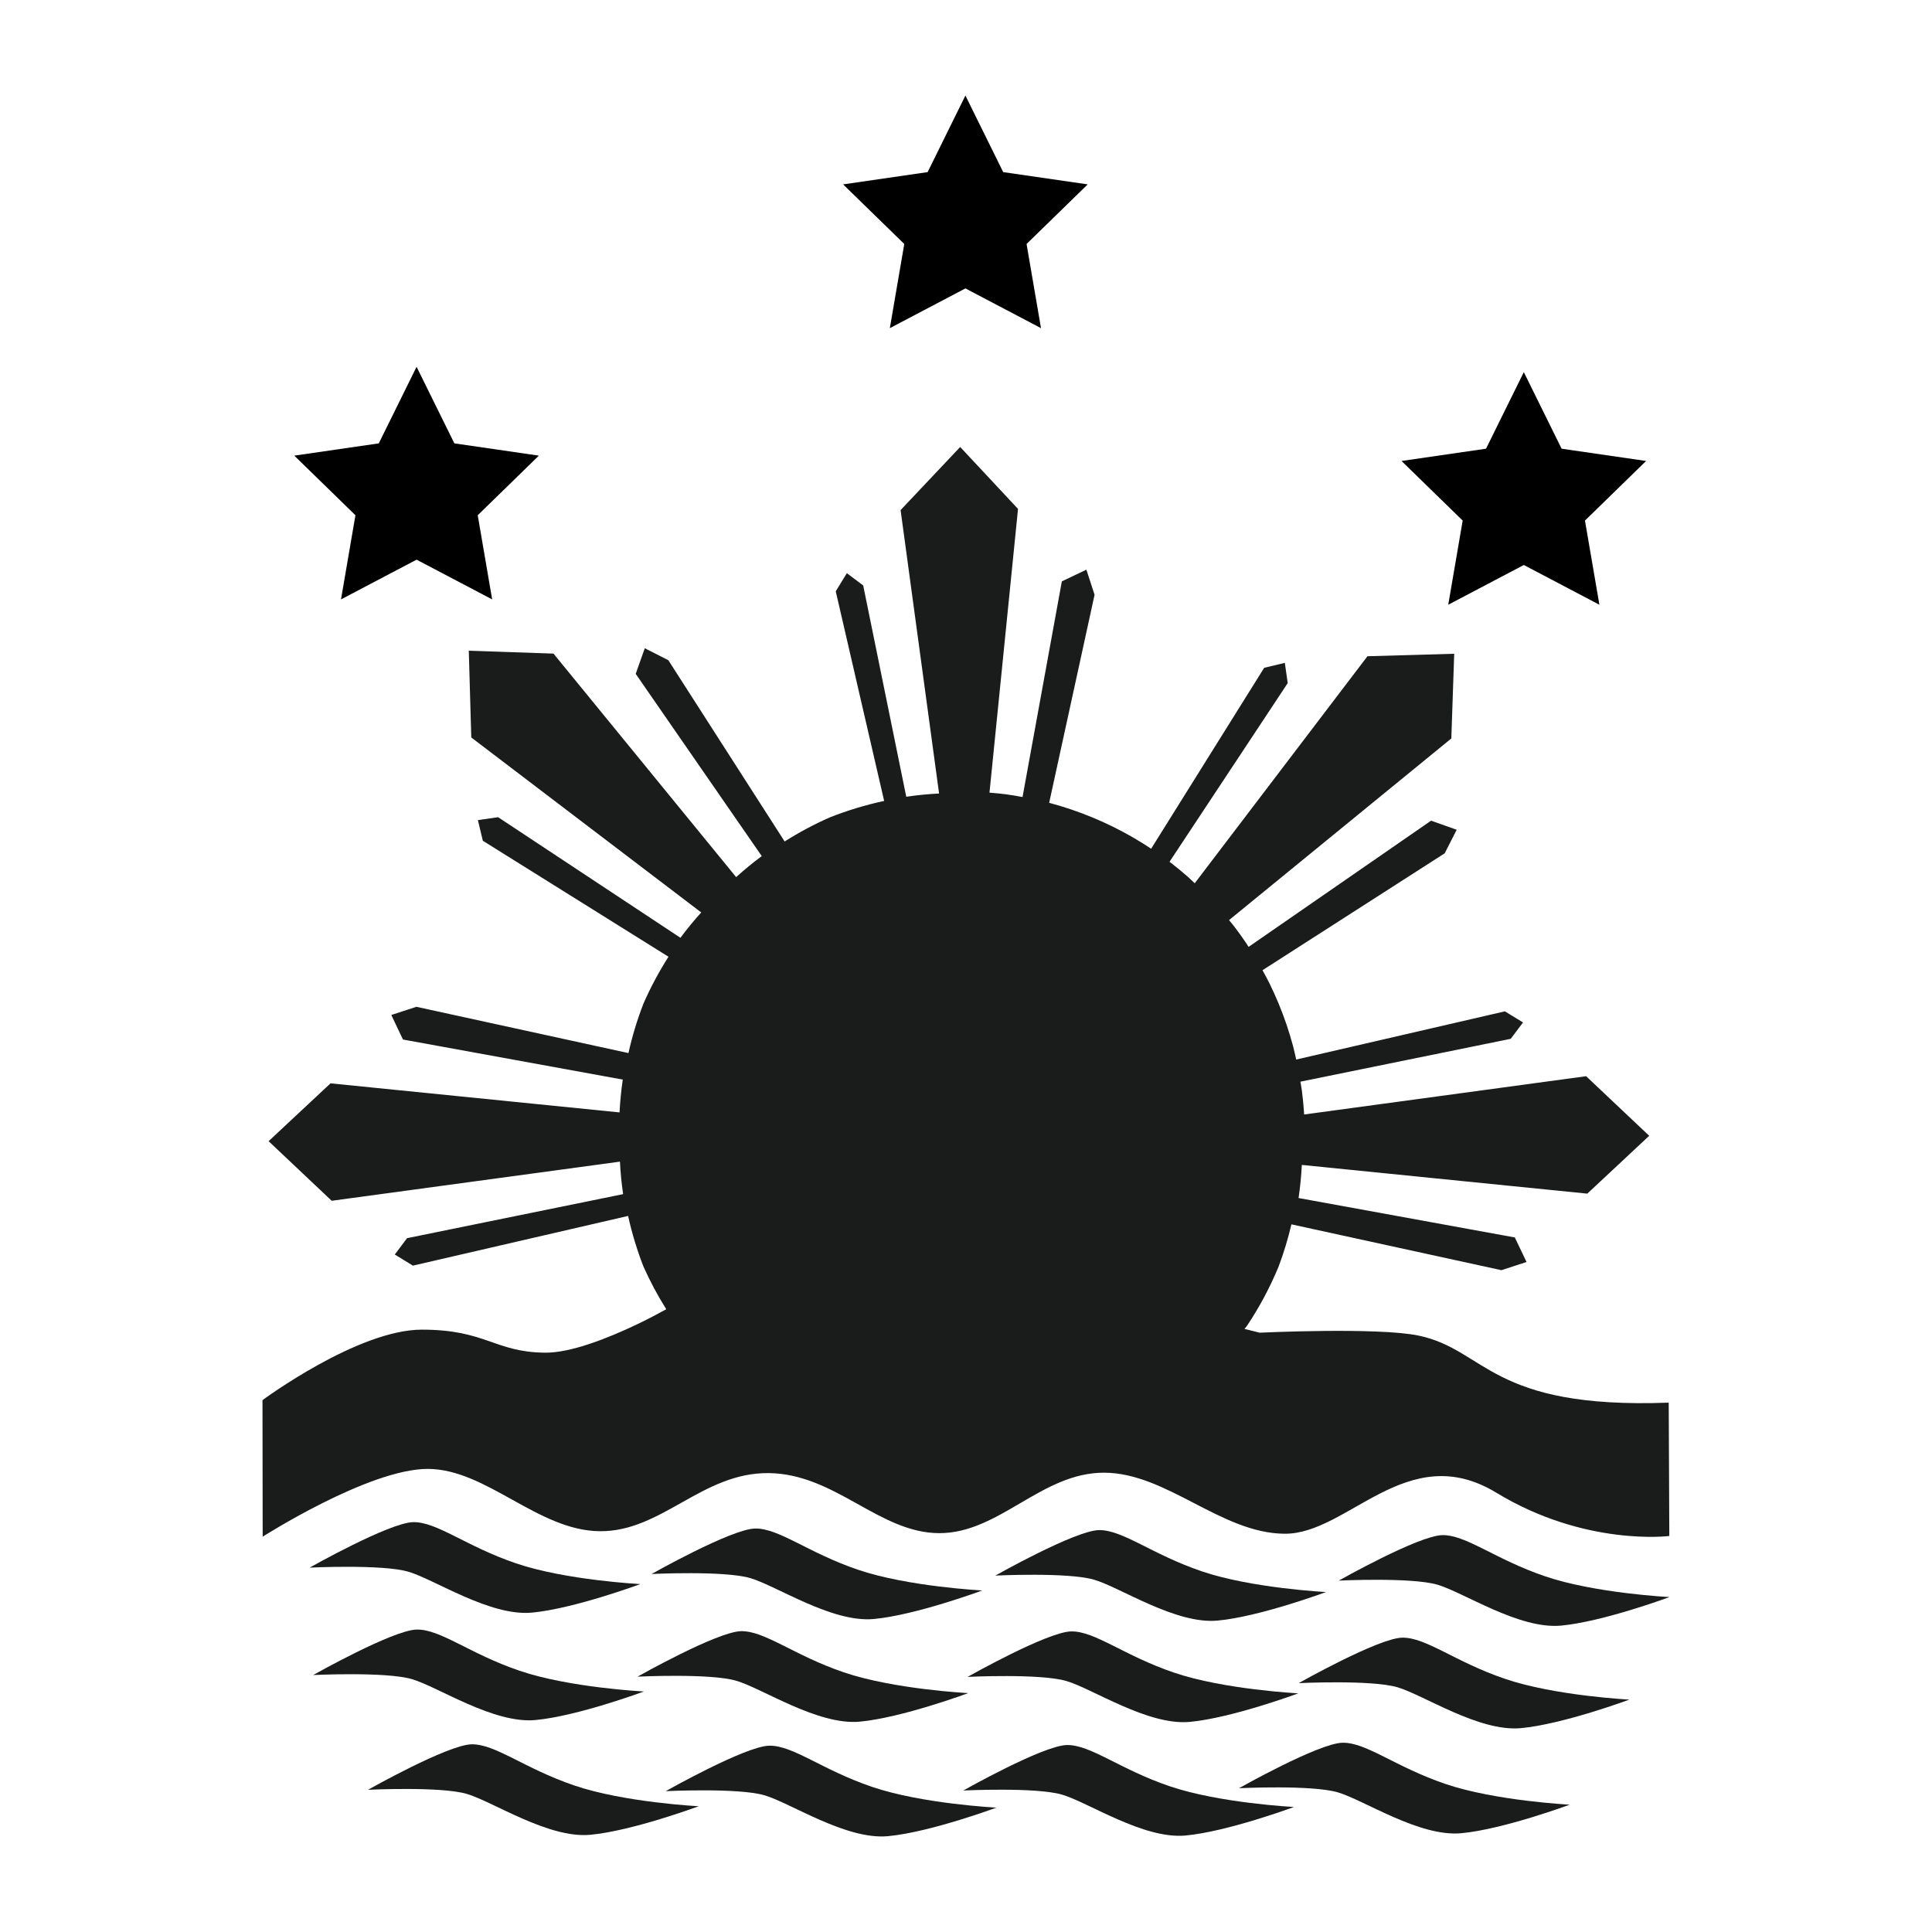 <?xml version="1.0" encoding="UTF-8" standalone="no"?>
<!-- Created with Inkscape (http://www.inkscape.org/) -->

<svg
   width="1080mm"
   height="1080mm"
   viewBox="0 0 1080 1080"
   version="1.1"
   id="svg1"
   xml:space="preserve"
   xmlns="http://www.w3.org/2000/svg"
   xmlns:svg="http://www.w3.org/2000/svg"><defs
     id="defs1" /><g
     id="layer2"><g
       id="g1"
       transform="translate(80.773,5.778)"><path
         d="m 455.978,244.09 -33.313,35.273 21.512,158.432 c -6.141,0.308 -12.263,0.91 -18.346,1.805 l -24.07,-118.107 -9.145,-6.86 -6.204,10.126 27.063,117.185 c -10.422,2.236 -20.641,5.336 -30.549,9.267 -8.677,3.842 -17.059,8.322 -25.074,13.402 l -65.019,-101.333 -13.164,-6.696 -5.081,14.319 70.467,101.88 c -4.958,3.684 -9.736,7.604 -14.316,11.748 l -102.107,-124.945 -47.344,-1.617 1.387,48.498 128.547,97.811 c -4.099,4.534 -7.979,9.262 -11.627,14.166 l -101.909,-67.405 -11.317,1.615 2.772,11.547 103.78,64.839 c -5.327,8.345 -10.002,17.091 -13.981,26.157 -3.493,9.008 -6.302,18.269 -8.403,27.7 l -118.527,-25.872 -14.044,4.574 6.532,13.717 122.871,22.397 c -0.896,6.084 -1.499,12.207 -1.807,18.349 l -161.561,-16.251 -34.621,32.332 35.273,33.313 161.125,-21.876 c 0.308,6.08 0.905,12.143 1.789,18.166 l -120.784,24.614 -6.857,9.143 10.123,6.207 120.297,-27.782 c 2.131,9.649 5.005,19.122 8.593,28.329 3.682,8.234 7.94,16.201 12.742,23.837 -4.842,2.615 -9.837,5.341 -16.227,8.384 -4.222,2.011 -8.669,4.018 -13.183,5.898 -4.514,1.879 -9.098,3.63 -13.598,5.124 -4.5,1.494 -8.918,2.731 -13.098,3.586 -2.09,0.427 -4.122,0.761 -6.075,0.98 -1.953,0.22 -3.829,0.326 -5.607,0.306 -3.556,-0.041 -6.737,-0.267 -9.65,-0.639 -2.913,-0.373 -5.558,-0.888 -8.046,-1.498 -2.488,-0.61 -4.818,-1.316 -7.097,-2.066 -2.279,-0.75 -4.509,-1.547 -6.796,-2.341 -2.288,-0.794 -4.634,-1.587 -7.148,-2.328 -2.513,-0.741 -5.193,-1.432 -8.149,-2.024 -2.956,-0.592 -6.188,-1.084 -9.803,-1.43 -3.615,-0.346 -7.615,-0.546 -12.107,-0.55 -2.246,-0.002 -4.559,0.151 -6.923,0.439 -2.364,0.287 -4.778,0.709 -7.224,1.247 -2.447,0.538 -4.927,1.192 -7.422,1.942 -2.496,0.75 -5.008,1.597 -7.518,2.521 -5.02,1.847 -10.035,4 -14.906,6.31 -4.871,2.31 -9.602,4.773 -14.05,7.238 -4.447,2.464 -8.613,4.93 -12.361,7.24 -3.748,2.31 -7.08,4.467 -9.853,6.315 -5.548,3.697 -8.873,6.162 -8.873,6.162 l 0.103,76.328 c 0,0 3.71,-2.37 9.787,-5.924 3.039,-1.777 6.67,-3.851 10.725,-6.072 4.055,-2.221 8.536,-4.591 13.273,-6.96 4.737,-2.369 9.73,-4.737 14.813,-6.957 5.083,-2.22 10.255,-4.294 15.35,-6.07 5.094,-1.776 10.112,-3.254 14.882,-4.289 2.385,-0.517 4.708,-0.923 6.949,-1.2 2.241,-0.276 4.402,-0.422 6.458,-0.42 2.056,0.002 4.095,0.137 6.12,0.391 2.025,0.254 4.036,0.626 6.035,1.099 2,0.473 3.99,1.048 5.969,1.707 1.979,0.659 3.947,1.401 5.911,2.212 3.927,1.621 7.829,3.513 11.724,5.541 3.895,2.028 7.785,4.191 11.687,6.358 3.902,2.166 7.819,4.337 11.769,6.373 3.95,2.037 7.935,3.942 11.973,5.581 2.019,0.819 4.051,1.571 6.099,2.241 2.048,0.67 4.114,1.257 6.196,1.744 2.082,0.486 4.183,0.872 6.305,1.141 2.122,0.27 4.265,0.424 6.432,0.444 2.166,0.02 4.285,-0.094 6.363,-0.32 2.078,-0.226 4.114,-0.565 6.117,-1.004 2.003,-0.439 3.973,-0.977 5.914,-1.596 1.941,-0.619 3.855,-1.319 5.747,-2.085 3.784,-1.532 7.486,-3.326 11.154,-5.25 3.668,-1.924 7.302,-3.979 10.958,-6.033 3.656,-2.053 7.334,-4.104 11.082,-6.025 3.748,-1.921 7.569,-3.709 11.516,-5.235 1.973,-0.763 3.977,-1.46 6.019,-2.074 2.042,-0.615 4.122,-1.149 6.247,-1.583 2.124,-0.434 4.294,-0.768 6.514,-0.988 2.22,-0.22 4.489,-0.325 6.817,-0.299 2.328,0.026 4.605,0.181 6.838,0.446 2.233,0.265 4.425,0.642 6.574,1.115 2.15,0.472 4.26,1.041 6.337,1.688 2.076,0.648 4.119,1.374 6.133,2.164 4.028,1.581 7.943,3.417 11.785,5.377 3.843,1.96 7.614,4.047 11.357,6.13 3.743,2.083 7.457,4.163 11.185,6.112 3.728,1.949 7.47,3.766 11.27,5.324 1.9,0.779 3.816,1.494 5.75,2.127 1.934,0.634 3.885,1.188 5.863,1.644 1.978,0.456 3.983,0.814 6.017,1.06 2.033,0.246 4.097,0.379 6.196,0.383 2.099,0.004 4.159,-0.124 6.186,-0.37 2.027,-0.245 4.021,-0.606 5.985,-1.068 1.964,-0.462 3.899,-1.023 5.811,-1.667 1.912,-0.644 3.803,-1.373 5.673,-2.167 3.741,-1.588 7.41,-3.441 11.048,-5.427 3.638,-1.986 7.247,-4.107 10.865,-6.225 3.619,-2.118 7.248,-4.236 10.932,-6.22 3.683,-1.984 7.42,-3.836 11.251,-5.42 1.916,-0.792 3.855,-1.517 5.824,-2.159 1.968,-0.642 3.967,-1.199 5.998,-1.657 2.032,-0.458 4.099,-0.816 6.204,-1.057 2.105,-0.241 4.25,-0.368 6.439,-0.359 2.19,0.01 4.362,0.15 6.516,0.404 2.155,0.255 4.294,0.624 6.418,1.091 2.124,0.468 4.235,1.032 6.334,1.681 2.099,0.648 4.186,1.379 6.265,2.175 4.158,1.592 8.281,3.446 12.388,5.433 4.106,1.986 8.198,4.106 12.292,6.225 4.094,2.119 8.192,4.24 12.314,6.231 4.122,1.991 8.268,3.853 12.456,5.454 2.094,0.8 4.2,1.534 6.318,2.188 2.118,0.654 4.25,1.227 6.397,1.702 2.147,0.475 4.311,0.85 6.492,1.112 2.182,0.262 4.383,0.411 6.603,0.428 2.22,0.015 4.432,-0.175 6.638,-0.544 2.206,-0.369 4.408,-0.913 6.609,-1.601 2.201,-0.688 4.401,-1.52 6.606,-2.46 2.205,-0.94 4.416,-1.988 6.635,-3.113 4.437,-2.25 8.91,-4.806 13.458,-7.393 4.547,-2.588 9.169,-5.209 13.902,-7.597 2.366,-1.194 4.761,-2.331 7.187,-3.374 2.426,-1.044 4.884,-1.996 7.38,-2.822 2.496,-0.826 5.03,-1.528 7.605,-2.069 2.575,-0.541 5.19,-0.923 7.853,-1.112 2.663,-0.189 5.373,-0.185 8.133,0.046 2.76,0.23 5.573,0.685 8.44,1.4 2.867,0.716 5.79,1.691 8.773,2.959 2.983,1.269 6.029,2.83 9.137,4.719 3.109,1.889 6.206,3.637 9.283,5.253 3.076,1.616 6.131,3.102 9.153,4.466 3.023,1.364 6.016,2.606 8.963,3.739 2.947,1.133 5.851,2.154 8.701,3.076 5.7,1.843 11.185,3.287 16.367,4.41 5.182,1.123 10.065,1.928 14.557,2.497 4.492,0.569 8.593,0.902 12.221,1.081 3.628,0.179 6.784,0.204 9.375,0.159 5.183,-0.091 8.12,-0.468 8.12,-0.468 L 852.051,778.311 c -6.241,0.232 -12.102,0.319 -17.612,0.278 -5.51,-0.041 -10.67,-0.212 -15.513,-0.497 -4.844,-0.285 -9.373,-0.683 -13.616,-1.181 -4.243,-0.498 -8.202,-1.096 -11.909,-1.776 -3.707,-0.68 -7.163,-1.443 -10.4,-2.275 -3.237,-0.832 -6.255,-1.734 -9.087,-2.687 -2.832,-0.954 -5.478,-1.96 -7.969,-3.004 -2.492,-1.045 -4.833,-2.129 -7.05,-3.234 -4.434,-2.211 -8.383,-4.512 -12.11,-6.783 -3.727,-2.271 -7.232,-4.513 -10.773,-6.601 -3.541,-2.088 -7.121,-4.023 -10.998,-5.684 -1.938,-0.83 -3.95,-1.592 -6.07,-2.27 -2.12,-0.678 -4.347,-1.273 -6.714,-1.768 -2.85,-0.596 -6.378,-1.069 -10.366,-1.44 -3.988,-0.371 -8.437,-0.639 -13.135,-0.827 -9.397,-0.377 -19.791,-0.432 -29.471,-0.338 -9.679,0.094 -18.648,0.338 -25.195,0.558 -6.547,0.219 -10.675,0.415 -10.675,0.415 l -8.485,-2.117 c 0.441,-0.532 0.88,-1.067 1.316,-1.604 6.991,-10.464 12.939,-21.591 17.754,-33.218 2.892,-7.711 5.286,-15.602 7.166,-23.62 l 117.378,25.621 14.044,-4.574 -6.532,-13.717 -120.897,-22.038 c 0.906,-6.136 1.515,-12.313 1.823,-18.507 l 159.571,16.05 34.621,-32.332 -35.273,-33.313 -157.65,21.406 c -0.01,-0.357 -0.02,-0.715 -0.036,-1.073 -0.275,-4.183 -0.686,-8.356 -1.234,-12.512 -0.242,-1.591 -0.505,-3.18 -0.787,-4.764 l 117.573,-23.961 6.86,-9.145 -10.126,-6.204 -116.669,26.944 c -0.533,-2.518 -1.118,-5.026 -1.752,-7.52 -1.085,-4.05 -2.302,-8.063 -3.649,-12.033 -1.348,-3.969 -2.826,-7.894 -4.431,-11.767 -1.603,-3.873 -3.334,-7.693 -5.187,-11.452 -1.224,-2.412 -2.499,-4.798 -3.824,-7.156 l 101.864,-65.365 6.698,-13.164 -14.319,-5.079 -102.015,70.557 c -0.322,-0.522 -0.646,-1.043 -0.972,-1.562 -2.329,-3.485 -4.772,-6.893 -7.325,-10.218 -0.862,-1.075 -1.736,-2.141 -2.621,-3.197 l 124.25,-101.539 1.617,-47.341 -48.498,1.385 -96.553,126.893 c -1.297,-1.249 -2.611,-2.479 -3.942,-3.691 -3.152,-2.764 -6.393,-5.425 -9.719,-7.977 -0.145,-0.104 -0.29,-0.208 -0.436,-0.312 l 66.078,-99.901 -1.617,-11.315 -11.547,2.769 -63.182,101.132 c -3.331,-2.218 -6.731,-4.331 -10.194,-6.336 -3.631,-2.097 -7.33,-4.075 -11.09,-5.93 -3.76,-1.853 -7.579,-3.583 -11.452,-5.187 -3.873,-1.604 -7.797,-3.081 -11.767,-4.429 -3.97,-1.348 -7.984,-2.566 -12.033,-3.652 -0.159,-0.036 -0.317,-0.074 -0.476,-0.111 l 25.385,-116.299 -4.574,-14.044 -13.717,6.532 -21.974,120.556 c -3.085,-0.588 -6.184,-1.1 -9.293,-1.535 -3.053,-0.375 -6.115,-0.678 -9.182,-0.906 L 488.308,278.71 Z"
         style="display:inline;fill:#191c1b;stroke-width:1.353"
         id="path39" /><path
         style="display:inline;fill:#191c1b;stroke-width:1.353"
         d="m 92.337,870.528 c 0,0 44.56,-25.188 57.861,-25.417 13.301,-0.23 29.474,13.495 57.419,23.005 27.945,9.511 69.585,11.613 69.585,11.613 0,0 -37.229,13.818 -60.698,15.965 -23.468,2.147 -54.421,-18.637 -69.054,-22.888 -14.633,-4.252 -55.112,-2.277 -55.112,-2.277 z"
         id="path5" /><path
         style="display:inline;fill:#191c1b;stroke-width:1.353"
         d="m 283.472,874.093 c 0,0 44.56,-25.188 57.861,-25.417 13.301,-0.23 29.474,13.495 57.419,23.005 27.944,9.511 69.585,11.613 69.585,11.613 0,0 -37.229,13.818 -60.698,15.965 -23.468,2.147 -54.421,-18.637 -69.054,-22.888 -14.633,-4.252 -55.112,-2.277 -55.112,-2.277 z"
         id="path5-9" /><path
         style="display:inline;fill:#191c1b;stroke-width:1.353"
         d="m 475.643,874.98 c 0,0 44.56,-25.188 57.861,-25.417 13.301,-0.23 29.474,13.495 57.419,23.005 27.944,9.511 69.585,11.613 69.585,11.613 0,0 -37.229,13.818 -60.698,15.965 -23.468,2.147 -54.421,-18.637 -69.054,-22.888 -14.633,-4.252 -55.112,-2.277 -55.112,-2.277 z"
         id="path5-1" /><path
         style="display:inline;fill:#191c1b;stroke-width:1.353"
         d="m 667.624,877.788 c 0,0 44.56,-25.188 57.861,-25.417 13.301,-0.23 29.474,13.495 57.418,23.005 27.945,9.511 69.585,11.613 69.585,11.613 0,0 -37.229,13.818 -60.698,15.965 -23.468,2.147 -54.421,-18.637 -69.054,-22.888 -14.633,-4.252 -55.112,-2.277 -55.112,-2.277 z"
         id="path5-0" /><path
         style="display:inline;fill:#191c1b;stroke-width:1.353"
         d="m 94.318,930.573 c 0,0 44.56,-25.188 57.861,-25.417 13.301,-0.23 29.474,13.495 57.419,23.005 27.945,9.511 69.585,11.613 69.585,11.613 0,0 -37.229,13.818 -60.698,15.965 -23.468,2.147 -54.421,-18.637 -69.054,-22.888 -14.633,-4.252 -55.112,-2.277 -55.112,-2.277 z"
         id="path5-07" /><path
         style="display:inline;fill:#191c1b;stroke-width:1.353"
         d="m 275.631,931.475 c 0,0 44.56,-25.188 57.861,-25.417 13.301,-0.23 29.474,13.495 57.419,23.005 27.944,9.511 69.585,11.613 69.585,11.613 0,0 -37.229,13.818 -60.698,15.965 -23.468,2.147 -54.421,-18.637 -69.054,-22.888 -14.633,-4.252 -55.112,-2.277 -55.112,-2.277 z"
         id="path5-5" /><path
         style="display:inline;fill:#191c1b;stroke-width:1.353"
         d="m 460.128,931.606 c 0,0 44.56,-25.188 57.861,-25.417 13.301,-0.23 29.474,13.495 57.418,23.005 27.945,9.511 69.585,11.613 69.585,11.613 0,0 -37.229,13.818 -60.698,15.965 -23.468,2.147 -54.421,-18.637 -69.054,-22.888 -14.633,-4.252 -55.112,-2.277 -55.112,-2.277 z"
         id="path5-18" /><path
         style="display:inline;fill:#191c1b;stroke-width:1.353"
         d="m 645.207,935.104 c 0,0 44.56,-25.188 57.861,-25.417 13.301,-0.23 29.474,13.495 57.419,23.005 27.944,9.511 69.585,11.613 69.585,11.613 0,0 -37.229,13.818 -60.698,15.965 -23.468,2.147 -54.421,-18.637 -69.054,-22.888 -14.633,-4.252 -55.112,-2.277 -55.112,-2.277 z"
         id="path5-00" /><path
         style="display:inline;fill:#191c1b;stroke-width:1.353"
         d="m 124.969,994.72 c 0,0 44.56,-25.188 57.861,-25.417 13.301,-0.23 29.474,13.495 57.419,23.005 27.944,9.511 69.585,11.613 69.585,11.613 0,0 -37.229,13.818 -60.698,15.965 -23.468,2.147 -54.421,-18.637 -69.054,-22.888 -14.633,-4.252 -55.112,-2.277 -55.112,-2.277 z"
         id="path5-4" /><path
         style="display:inline;fill:#191c1b;stroke-width:1.353"
         d="m 291.372,995.49 c 0,0 44.56,-25.188 57.861,-25.417 13.301,-0.23 29.474,13.495 57.419,23.005 27.945,9.511 69.585,11.613 69.585,11.613 0,0 -37.229,13.818 -60.698,15.965 -23.468,2.147 -54.421,-18.637 -69.054,-22.888 -14.633,-4.252 -55.112,-2.277 -55.112,-2.277 z"
         id="path5-58" /><path
         style="display:inline;fill:#191c1b;stroke-width:1.353"
         d="m 457.72,995.127 c 0,0 44.56,-25.188 57.861,-25.417 13.301,-0.23 29.474,13.495 57.418,23.005 27.945,9.511 69.585,11.613 69.585,11.613 0,0 -37.229,13.818 -60.698,15.965 -23.468,2.147 -54.421,-18.637 -69.054,-22.888 -14.633,-4.252 -55.112,-2.277 -55.112,-2.277 z"
         id="path5-92" /><path
         style="display:inline;fill:#191c1b;stroke-width:1.353"
         d="m 611.85,993.839 c 0,0 44.56,-25.188 57.861,-25.417 13.301,-0.23 29.474,13.495 57.419,23.005 27.944,9.511 69.585,11.613 69.585,11.613 0,0 -37.229,13.818 -60.698,15.965 -23.468,2.147 -54.421,-18.637 -69.054,-22.888 -14.633,-4.252 -55.112,-2.277 -55.112,-2.277 z"
         id="path5-2" /><path
         d="m 152.097,199.265 -21.123,42.801 -47.235,6.862 34.179,33.318 -8.067,47.042 42.247,-22.209 42.249,22.209 -8.07,-47.042 34.179,-33.318 -47.233,-6.862 z"
         style="stroke-width:1.353"
         id="path41" /><path
         d="m 458.9,47.632 -21.123,42.801 -47.235,6.862 34.179,33.318 -8.067,47.042 42.247,-22.209 42.249,22.209 -8.07,-47.042 34.179,-33.318 -47.233,-6.862 z"
         style="stroke-width:1.353"
         id="path41-5" /><path
         d="m 771.05,202.247 -21.123,42.801 -47.235,6.862 34.179,33.318 -8.067,47.042 42.247,-22.209 42.249,22.209 -8.07,-47.042 34.179,-33.318 -47.233,-6.862 z"
         style="stroke-width:1.353"
         id="path41-8" /></g></g></svg>
